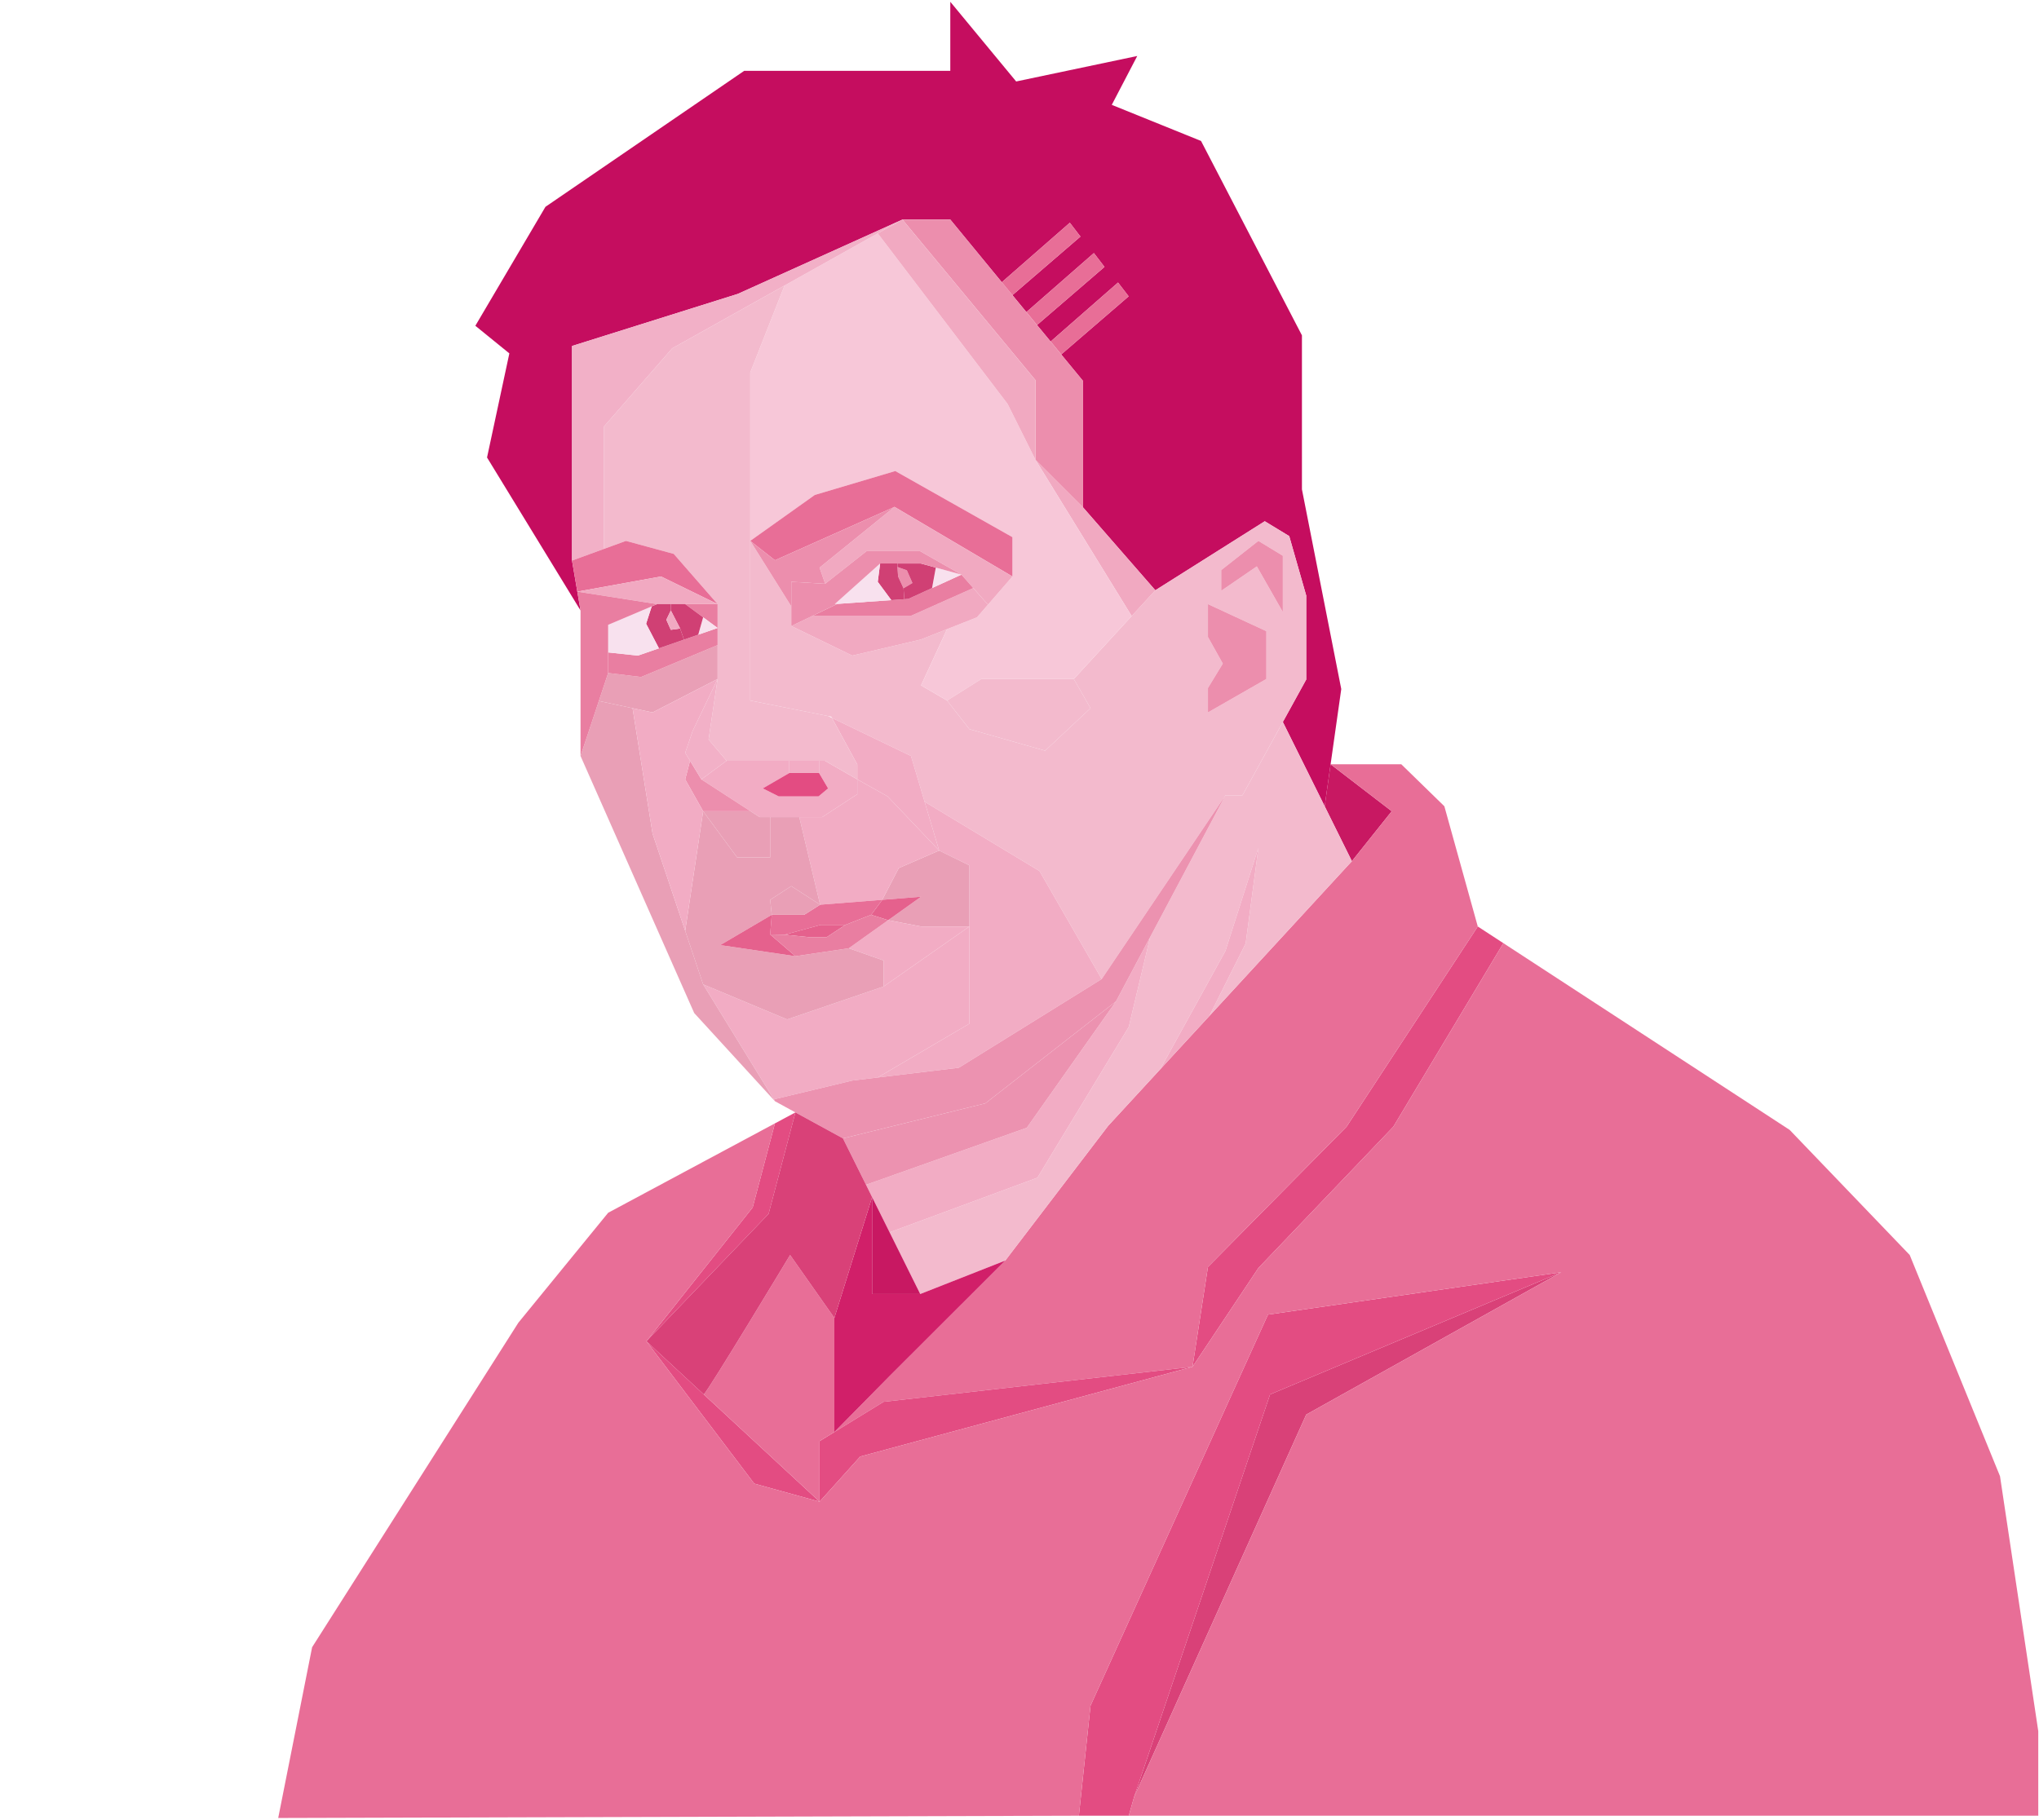 <svg width="1081" height="965" xmlns="http://www.w3.org/2000/svg"><g fill="none" fill-rule="evenodd"><path fill="#D94178" d="M827.69 674.653l-135.18 75.48-91.26 202.779 72.096-213.474z"/><path fill="#E34C82" d="M797.021 500.142l-58.323 97.329-71.55 74.935-34.925 52.386 8.186-52.955 73.493-74.366 69.564-106.17z"/><path fill="#C81862" d="M716.718 456.661l-14.428-29.118 3.143-22.263 32.413 24.904z"/><path fill="#E86E97" d="M468.45 743.367l-26.084 16.021 29.271-29.685 61.314-61.249 54.504-71.398 27.589-29.97 26.063-28.288.021-.022 75.59-82.115 21.129-26.477-32.414-24.904h37.477l22.833 22.263 17.723 63.758-69.564 106.17-73.494 74.366-8.186 52.954z"/><path fill="#C50D5F" d="M690.24 259.514L711.085 365.4l-5.652 39.879-3.143 22.264-22.178-44.681 12.398-22.526V315.83l-9.013-31.541-12.967-7.88-58.017 36.605-38.308-43.94v-67.032l-11.59-14.079 35.754-30.82-5.632-7.312-35.732 31.279-7.226-8.753 35.776-30.822-5.63-7.333-35.776 31.3-7.4-8.992 36.059-31.061-5.631-7.334-36.06 31.541-27.306-33.222h-25.364l-87.31 39.421-87.878 27.611v113.788l2.816 16.48 1.702 9.975-49.57-81.11 11.83-55.203-18.029-14.646 37.172-63.083 105.34-72.096h109.29V.945l34.925 42.258L602.93 29.69l-13.51 25.91 47.321 19.142 53.5 103.092z"/><path fill="#F3BACD" d="M680.112 382.862l22.178 44.68 14.428 29.119-75.59 82.115 19.274-38.46 6.745-50.705-17.461 54.634-34.642 62.842-27.59 29.97-54.502 71.397-45.075 17.746-16.24-32.72L550 624.516l48.435-79.977 11.329-47.606 39.923-75.196h9.014z"/><path d="M671.381 360.052V334.71l-30.973-14.363v17.463l7.88 14.078-7.88 12.945v12.964l30.973-17.745zm8.731-65.352l-12.965-7.88-19.71 15.499v10.978l18.88-12.943 13.795 24.206V294.7zm3.384-10.412l9.014 31.542v44.506l-12.398 22.526-21.412 38.875h-9.015l-65.613 97.438-32.96-57.276-60.921-36.757-7.225-24.251-41.91-20.19-.349-.655-1.68-.328-41.276-8.229v-84.668l21.762 34.727v10.412l32.327 15.694 36.32-8.513 13.949-5.522-13.796 29.816 13.796 8.054 11.83 15.171 40.14 11.416 24.078-22.526-8.862-15.498 30.667-33.374 12.55-13.664 58.018-36.604 12.966 7.878z" fill="#F3BACD"/><path fill="#EC8EAD" d="M680.112 294.7v29.86l-13.794-24.206-18.882 12.943v-10.979l19.71-15.498zM671.381 334.71v25.342l-30.973 17.746v-12.966l7.88-12.943-7.88-14.08v-17.462z"/><path fill="#F2ACC4" d="M667.147 449.61l-6.745 50.706-19.273 38.46-.022.023-26.063 28.288 34.64-62.842z"/><path fill="#F1A9C1" d="M574.205 269.075l38.307 43.938-12.55 13.665-50.968-82.814z"/><path fill="#F2ACC4" d="M609.763 496.933l-11.33 47.606L550 624.516l-78.362 28.964-9.276-18.662-3.23-6.549 85.235-30.23 47.301-67.033z"/><path fill="#F7C7D8" d="M548.994 243.864l50.968 82.813-30.668 33.375H520.27l-18.16 11.438-13.795-8.055 13.795-29.816 15.846-6.265 5.828-6.701 12.966-14.952v-20.845L474.65 249.78l-42.674 12.682-34.226 24.36v-89.276l18.183-46.144 49.418-27.655 68.866 90.497z"/><path fill="#E34C82" d="M601.25 952.911l-2.816 9.932H571.98l6.177-58.367 94.077-207.362 155.456-22.461-154.343 64.785z"/><path fill="#E86E97" d="M592.737 149.83l5.631 7.313-35.753 30.821-5.61-6.854z"/><path fill="#EC92B0" d="M591.668 531.006l-47.301 67.032-85.237 30.232-12.224-24.6 75.48-18.576z"/><path fill="#E86E97" d="M579.924 134.202l5.631 7.333-35.776 30.822-5.63-6.855z"/><path fill="#F2ACC4" d="M551.112 461.9l32.96 57.275-75.764 47.039-42.957 5.151 48.588-28.528v-83.928l-16.043-7.88-7.705-25.886z"/><path fill="#F3BACD" d="M569.294 360.052l8.862 15.498-24.076 22.526-40.141-11.416-11.83-15.17 18.16-11.438z"/><path fill="#EC8EAD" d="M549.78 172.357l7.225 8.753 5.61 6.853 11.59 14.08v67.031l-25.21-25.21v-42.237l-70.547-85.193h25.363l27.307 33.222 5.631 6.854 7.4 8.992z"/><path fill="#E86E97" d="M567.177 118.115l5.63 7.333-36.058 31.062-5.632-6.854z"/><path fill="#F1A9C1" d="M548.994 201.628v42.236l-14.777-29.62-68.866-90.498 13.096-7.312z"/><path fill="#E86E97" d="M536.75 284.856V305.7l-62.515-36.91-63.387 28.31-13.098-10.28 34.226-24.36 42.674-12.682z"/><path fill="#F1A9C1" d="M536.75 305.702l-12.966 14.951-7.793-8.818-6.287-7.116-21.958-12.464h-28.31l-21.959 17.31-2.968-8.578 39.726-32.196z"/><path fill="#D11F69" d="M532.951 668.454l-61.313 61.249-29.272 29.685-.02.021v-60.527l20.014-64.064v51.381h25.517z"/><path fill="#F1A9C1" d="M515.99 311.835l7.794 8.818-5.828 6.701-15.847 6.265-13.948 5.522-36.322 8.513-32.325-15.693 11.044-5.283h52.124z"/><path fill="#E97EA1" d="M509.704 304.719l6.287 7.116-33.309 14.842h-52.125l13.38-6.438h.023l28.572-2.009 6.898-.48 2.117-.152 12.595-5.763z"/><path fill="#F2ACC4" d="M513.939 491.301v51.535l-48.588 28.529-13.38 1.616-41.123 9.843-.502.305-37.565-61.138 44.549 18.597 51.121-17.462z"/><path fill="#E99FB6" d="M513.939 458.91V491.3h-25.625l-17.42-3.34 17.42-12.441-20.562 1.638 8.73-16.83 21.414-9.299z"/><path fill="#F2ACC4" d="M513.939 491.301l-45.488 31.825v-13.795l-18.444-6.484 20.867-14.885h.02l17.42 3.34z"/><path fill="#F8E1EE" d="M509.704 304.719l-15.562 7.116 1.986-10.849z"/><path fill="#F2ACC4" d="M490.19 425.142l7.706 25.888-27.328-28.726-16.065-9.015v-7.9L441.056 380.7l41.91 20.19z"/><path fill="#F2ACC4" d="M470.568 422.304l27.327 28.725-21.412 9.299-8.73 16.83-32.96 2.596-11.045-46.47h12.18l18.574-12.114v-7.88z"/><path fill="#E5618D" d="M488.314 475.52l-17.42 12.442h-.02l-9.037-2.86 5.915-7.944z"/><path fill="#C81862" d="M471.637 653.48l16.24 32.72H462.36v-51.382z"/><path fill="#EC8EAD" d="M480.783 302.427l2.947 6.723-4.716 2.795-2.88-6.243-.35-5.043z"/><path fill="#D04074" d="M480.783 302.427l-4.999-1.768v-1.855h12.377l7.967 2.182-1.986 10.848-12.594 5.763-2.118.153-.416-5.805 4.716-2.795z"/><path fill="#D04074" d="M479.015 311.944l.416 5.806-6.899.48-7.181-9.713 1.266-9.713h9.167v1.855l.35 5.042z"/><path fill="#EC8EAD" d="M474.235 268.79l-39.726 32.197 2.968 8.577-17.964-1.047v13.032L397.75 286.82l13.098 10.282z"/><path fill="#F8E1EE" d="M465.35 308.518l7.182 9.712-28.572 2.008h-.022l-1.397.11 24.075-21.544z"/><path fill="#E99FB6" d="M468.45 509.331v13.795l-51.12 17.462-44.55-18.598-9.516-28.375 9.516-63.431 18.008 24.49h17.528v-21.39h15.432l11.044 46.47-15.28-9.866-11.196 7.27.85 7.944-27.328 16.065 39.857 5.894 28.311-4.213z"/><path fill="#E86E97" d="M467.752 477.157l-5.915 7.945-13.664 5.348h-13.097l-19.142 5.217-7.619-.153.851-10.412h17.179l8.447-5.347z"/><path fill="#F2ACC4" d="M454.503 413.29v7.88l-18.576 12.114H402.684l-4.78-3.1-26.062-16.895 13.38-9.865h33.244v6.482l-14.08 8.164 8.447 4.234h21.13l5.064-4.234-4.802-8.164v-6.482h3.099z"/><path fill="#F3BACD" d="M454.503 405.388v7.901l-17.179-9.866H385.221l-9.56-11.263 4.78-32.108v-39.704l-23.246-26.63-25.342-6.898-11.612 4.235V226.14l36.125-41.407 59.567-33.33-18.182 46.143V371.49l41.276 8.229 2.03.982z"/><path fill="#E5618D" d="M448.172 490.45l-9.843 6.483h-9.735l-12.66-1.266 19.142-5.217z"/><path fill="#EC8EAD" d="M487.746 292.256l21.959 12.462-13.577-3.732-7.967-2.182h-21.544l-24.076 21.543 1.396-.109-13.38 6.44-11.044 5.282v-23.442l17.964 1.046 21.958-17.308z"/><path fill="#E34C82" d="M434.225 409.906l4.802 8.164-5.064 4.234h-21.13l-8.446-4.234 14.079-8.164z"/><path fill="#E99FB6" d="M434.792 479.754l-8.447 5.348h-17.179l-.85-7.945 11.197-7.27z"/><path fill="#E34C82" d="M434.508 764.212l7.837-4.802.021-.022 26.085-16.022 163.771-18.575-176.17 47.585-21.544 23.944zM434.508 796.32l-34.64-9.582-57.166-75.48 30.406 28.18z"/><path d="M442.345 759.41l-7.837 4.801v32.109l-61.4-56.882c2.27-1.703 45.771-73.93 45.771-73.93l23.466 33.374v60.528z" fill="#E86E97"/><path fill="#F2ACC4" d="M418.465 409.906h15.76v-6.482h-15.76z"/><path fill="#E5618D" d="M421.696 507.06l-39.858-5.893 27.328-16.064-.85 10.412z"/><path fill="#F2B0C7" d="M391.137 155.855l87.31-39.421-13.096 7.312-49.418 27.656-59.567 33.33-36.125 41.408v64.915l-16.982 6.199V183.466z"/><path fill="#E97EA1" d="M421.696 507.06l-13.38-11.545 7.617.152 12.66 1.266h9.735l9.844-6.483 13.665-5.347 9.037 2.86-20.867 14.885z"/><path fill="#EC92B0" d="M410.848 583.96l-.502-.83.502-.305 41.123-9.845 13.38-1.615 42.957-5.15 75.763-47.04 65.615-97.438-39.923 75.196-18.096 34.072-69.28 54.089-75.48 18.576-25.211-13.773z"/><path fill="#E99FB6" d="M410.345 583.13l.502.83-42.803-46.755-60.266-136.314 9.713-29.161 17.877 3.82 10.586 66.465 17.31 51.6 9.516 28.375zM408.316 433.284v21.391h-17.528l-18.008-24.49h25.124l4.78 3.099z"/><path fill="#E34C82" d="M421.696 589.897l-14.21 53.783-64.784 67.578 56.337-70.96 11.809-44.595z"/><path fill="#EC8EAD" d="M397.904 430.185H372.78l-9.516-16.896 2.575-9.865 6.003 9.865z"/><path fill="#F2B0C7" d="M375.662 392.16l9.559 11.264-13.38 9.865-6.002-9.865-2.575-4.213 3.928-11.547 13.25-27.612z"/><path fill="#E99FB6" d="M380.442 342.088v17.964l-34.488 17.746-10.587-2.248-17.876-3.82 4.933-14.843 17.462 2.117z"/><path fill="#E97EA1" d="M380.442 333.008v9.08l-40.556 16.916-17.462-2.117v-10.913l15.759 1.68 11.154-3.863 13.293-4.606 7.552-2.62zM380.442 320.347v12.66l-7.661-5.653-9.518-7.007z"/><path fill="#E86E97" d="M357.195 293.718l23.247 26.63L350.45 305.7l-44.375 8.032-2.816-16.48 16.982-6.198 11.612-4.234z"/><path fill="#F2ACC4" d="M380.442 360.052l-13.25 27.612-3.929 11.547 2.576 4.213-2.576 9.865 9.518 16.895-9.518 63.43-17.31-51.6-10.586-66.464 10.587 2.247z"/><path fill="#F1A9C1" d="M380.442 320.347h-32.109l-42.258-6.614 44.375-8.03z"/><path fill="#F8E1EE" d="M380.442 333.008l-10.26 3.557 2.599-9.211z"/><path d="M373.108 739.438l-30.406-28.18 64.784-67.578 14.21-53.783 25.21 13.773 12.225 24.6 3.23 6.548-20.016 64.063-23.465-33.374s-43.502 72.228-45.772 73.93" fill="#D94178"/><path fill="#D04074" d="M372.78 327.354l-2.598 9.211-7.552 2.62-2.052-5.893-4.932-9.583v-3.362h7.617z"/><path fill="#D04074" d="M360.578 333.291l2.052 5.894-13.293 4.606-6.788-13.031 2.969-9.212 2.815-1.2h7.313v3.361l-2.38 4.933 2.38 5.347z"/><path fill="#F1A9C1" d="M355.646 323.71l4.932 9.581-4.932.699-2.38-5.348z"/><path fill="#F8E1EE" d="M342.55 330.76l6.787 13.03-11.154 3.864-15.76-1.68v-14.647l23.094-9.779z"/><path fill="#E97EA1" d="M317.491 371.73l-9.714 29.16V323.71l-1.702-9.975 42.258 6.614-2.815 1.2-23.094 9.78v25.558z"/><path fill="#E86E97" d="M598.434 962.843l2.816-9.932 91.26-202.778 135.18-75.48-155.457 22.46-94.077 207.363-6.177 58.367-424.486 1.21 17.98-90.56 109.345-172.08 47.606-58.3 88.424-47.41-11.809 44.594-56.337 70.961 57.166 75.48 34.64 9.582 21.545-23.945 176.17-47.584 34.924-52.386 71.551-74.934 58.323-97.33 151.79 99.032 63.648 66.334 47.869 117.302 20.278 135.178v44.856z"/></g></svg>